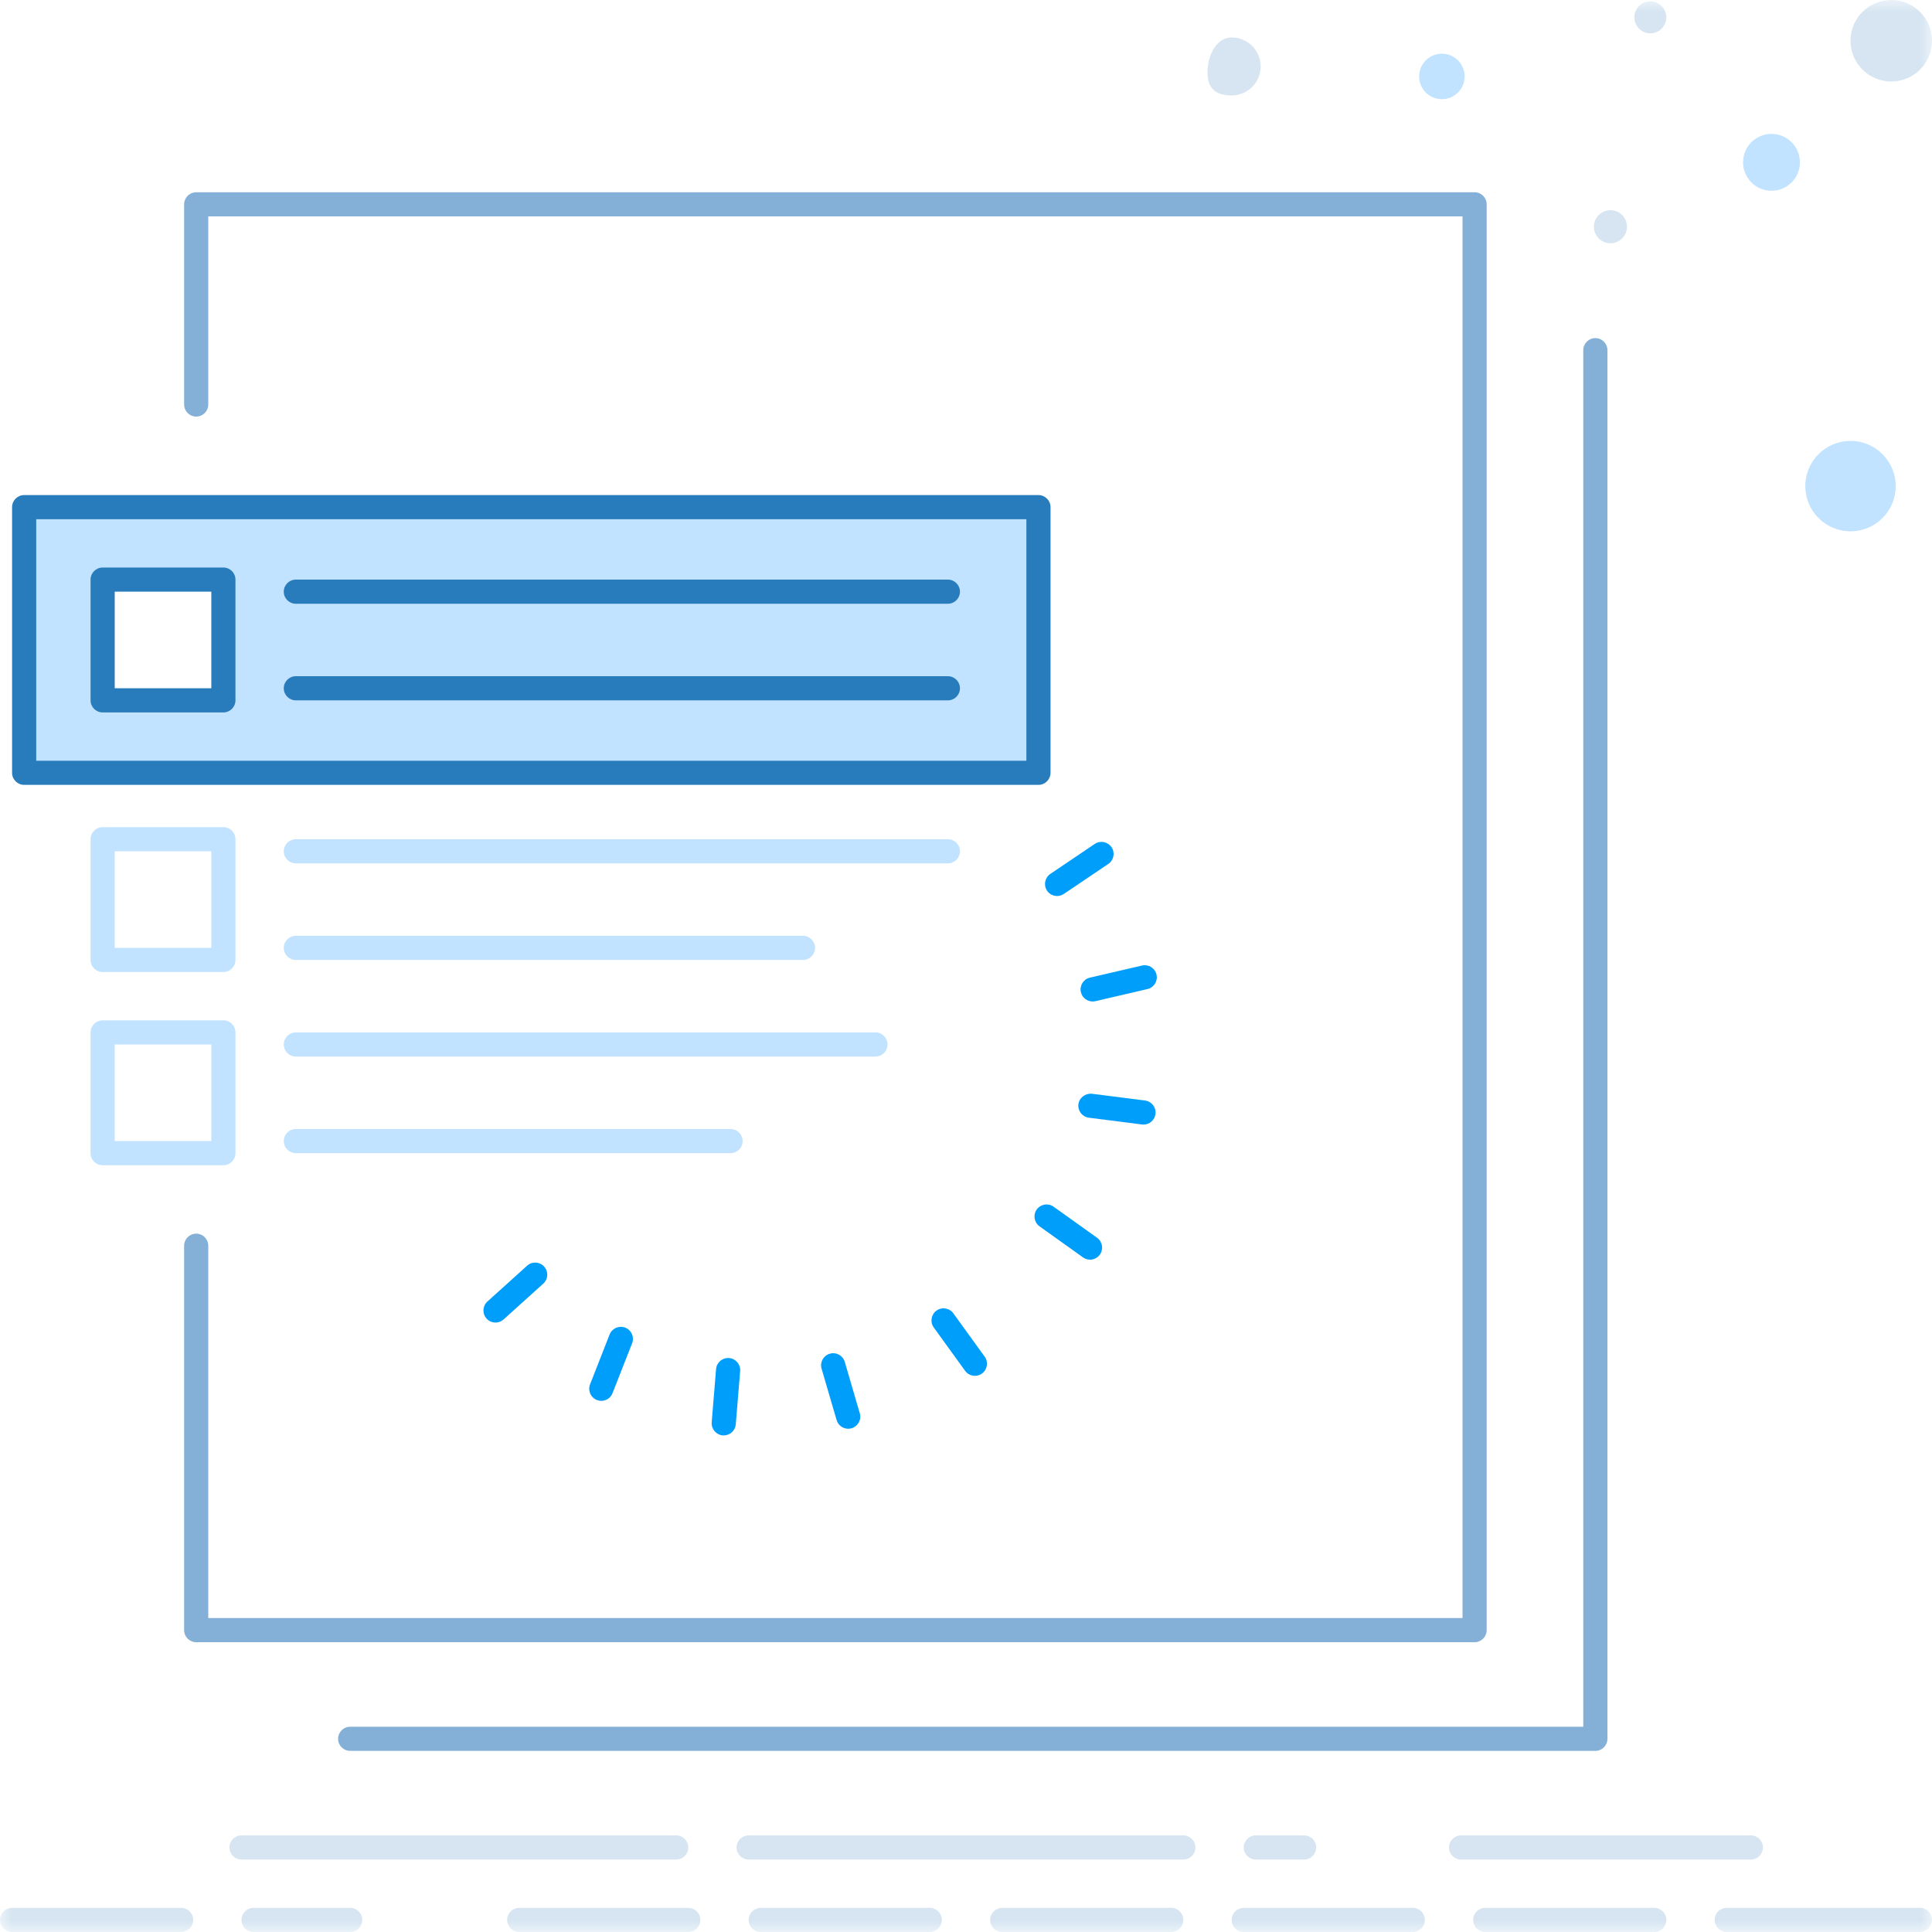 <svg width="80" height="80" viewBox="0 0 80 80" fill="none" xmlns="http://www.w3.org/2000/svg">
<g clip-path="url(#clip0_88_1807)">
<path fill-rule="evenodd" clip-rule="evenodd" d="M4 29H9V24H4V29ZM1 32H43V21H1V32Z" fill="#C1E3FF"/>
<mask id="mask0_88_1807" style="mask-type:alpha" maskUnits="userSpaceOnUse" x="0" y="0" width="80" height="80">
<path d="M40 80H80V9.91821e-05H0V80H40Z" fill="white"/>
</mask>
<g mask="url(#mask0_88_1807)">
<path fill-rule="evenodd" clip-rule="evenodd" d="M1.5 31.5H42.5V21.5H1.5V31.5ZM43 32.5H1C0.724 32.5 0.5 32.276 0.5 32V21C0.5 20.724 0.724 20.5 1 20.5H43C43.276 20.5 43.5 20.724 43.5 21V32C43.5 32.276 43.276 32.5 43 32.5Z" fill="#297CBB"/>
<path fill-rule="evenodd" clip-rule="evenodd" d="M4.75 39.25H8.75V35.25H4.75V39.25ZM9.25 40.25H4.25C3.974 40.25 3.75 40.026 3.75 39.75V34.75C3.75 34.474 3.974 34.25 4.25 34.25H9.25C9.526 34.25 9.75 34.474 9.75 34.75V39.75C9.75 40.026 9.526 40.25 9.25 40.25Z" fill="#C1E3FF"/>
<path fill-rule="evenodd" clip-rule="evenodd" d="M39.25 35.75H12.25C11.974 35.75 11.75 35.526 11.75 35.25C11.75 34.974 11.974 34.75 12.25 34.75H39.25C39.526 34.75 39.75 34.974 39.75 35.25C39.75 35.526 39.526 35.75 39.25 35.75Z" fill="#C1E3FF"/>
<path fill-rule="evenodd" clip-rule="evenodd" d="M33.25 39.75H12.25C11.974 39.75 11.75 39.526 11.75 39.25C11.75 38.974 11.974 38.75 12.25 38.75H33.25C33.526 38.75 33.75 38.974 33.75 39.25C33.75 39.526 33.526 39.75 33.25 39.75Z" fill="#C1E3FF"/>
<path fill-rule="evenodd" clip-rule="evenodd" d="M4.75 28.5H8.75V24.5H4.75V28.5ZM9.25 29.5H4.25C3.974 29.5 3.75 29.276 3.75 29V24C3.75 23.724 3.974 23.5 4.25 23.5H9.25C9.526 23.5 9.75 23.724 9.75 24V29C9.75 29.276 9.526 29.5 9.25 29.5Z" fill="#297CBB"/>
<path fill-rule="evenodd" clip-rule="evenodd" d="M39.25 25H12.25C11.974 25 11.75 24.776 11.75 24.5C11.75 24.224 11.974 24 12.25 24H39.25C39.526 24 39.75 24.224 39.75 24.5C39.75 24.776 39.526 25 39.25 25Z" fill="#297CBB"/>
<path fill-rule="evenodd" clip-rule="evenodd" d="M39.25 29H12.25C11.974 29 11.75 28.776 11.75 28.5C11.75 28.224 11.974 28 12.25 28H39.25C39.526 28 39.75 28.224 39.75 28.5C39.75 28.776 39.526 29 39.25 29Z" fill="#297CBB"/>
<path fill-rule="evenodd" clip-rule="evenodd" d="M4.75 47.25H8.75V43.25H4.75V47.25ZM9.25 48.25H4.25C3.974 48.25 3.75 48.026 3.75 47.75V42.75C3.75 42.474 3.974 42.25 4.25 42.25H9.25C9.526 42.25 9.75 42.474 9.75 42.75V47.75C9.75 48.026 9.526 48.25 9.25 48.25Z" fill="#C1E3FF"/>
<path fill-rule="evenodd" clip-rule="evenodd" d="M36.25 43.75H12.25C11.974 43.75 11.75 43.526 11.75 43.25C11.75 42.974 11.974 42.75 12.25 42.75H36.25C36.526 42.75 36.75 42.974 36.75 43.25C36.75 43.526 36.526 43.75 36.25 43.75Z" fill="#C1E3FF"/>
<path fill-rule="evenodd" clip-rule="evenodd" d="M30.25 47.75H12.25C11.974 47.75 11.75 47.526 11.75 47.25C11.75 46.974 11.974 46.75 12.25 46.75H30.25C30.526 46.75 30.75 46.974 30.75 47.25C30.75 47.526 30.526 47.75 30.25 47.75Z" fill="#C1E3FF"/>
<path fill-rule="evenodd" clip-rule="evenodd" d="M61.06 68H8.124C7.848 68 7.624 67.776 7.624 67.5V51.583C7.624 51.306 7.848 51.083 8.124 51.083C8.4 51.083 8.624 51.306 8.624 51.583V67H60.56V8.961H8.624V16.75C8.624 17.026 8.4 17.25 8.124 17.25C7.848 17.25 7.624 17.026 7.624 16.75V8.461C7.624 8.185 7.848 7.961 8.124 7.961H61.06C61.336 7.961 61.56 8.185 61.56 8.461V67.5C61.56 67.776 61.336 68 61.06 68Z" fill="#84B0D7"/>
<path fill-rule="evenodd" clip-rule="evenodd" d="M24.898 58.007C24.837 58.007 24.775 57.995 24.715 57.971C24.459 57.871 24.332 57.581 24.433 57.324L25.243 55.258C25.344 55.001 25.634 54.876 25.891 54.975C26.148 55.075 26.275 55.367 26.174 55.623L25.363 57.69C25.286 57.886 25.098 58.007 24.898 58.007Z" fill="#009EFB"/>
<path fill-rule="evenodd" clip-rule="evenodd" d="M29.969 59.437C29.955 59.437 29.942 59.437 29.927 59.436C29.653 59.413 29.448 59.171 29.47 58.896L29.651 56.69C29.674 56.416 29.91 56.215 30.19 56.233C30.465 56.256 30.67 56.497 30.648 56.772L30.467 58.978C30.446 59.239 30.227 59.437 29.969 59.437Z" fill="#009EFB"/>
<path fill-rule="evenodd" clip-rule="evenodd" d="M35.122 59.161C34.905 59.161 34.706 59.019 34.642 58.801L34.02 56.674C33.942 56.409 34.095 56.131 34.36 56.054C34.624 55.976 34.902 56.128 34.98 56.393L35.602 58.521C35.68 58.786 35.527 59.063 35.262 59.141C35.215 59.155 35.168 59.161 35.122 59.161Z" fill="#009EFB"/>
<path fill-rule="evenodd" clip-rule="evenodd" d="M40.369 56.97C40.214 56.97 40.061 56.898 39.963 56.763L38.665 54.969C38.504 54.745 38.554 54.432 38.778 54.27C39.001 54.108 39.314 54.158 39.476 54.383L40.774 56.177C40.935 56.401 40.885 56.713 40.661 56.875C40.573 56.939 40.471 56.97 40.369 56.97Z" fill="#009EFB"/>
<path fill-rule="evenodd" clip-rule="evenodd" d="M43.772 37.102C43.611 37.102 43.453 37.025 43.356 36.882C43.203 36.653 43.263 36.342 43.492 36.187L45.331 34.945C45.56 34.792 45.871 34.851 46.026 35.08C46.181 35.309 46.12 35.62 45.892 35.774L44.05 37.017C43.965 37.074 43.867 37.102 43.772 37.102Z" fill="#009EFB"/>
<path fill-rule="evenodd" clip-rule="evenodd" d="M45.136 52.16C45.035 52.16 44.934 52.13 44.846 52.067L43.045 50.78C42.82 50.619 42.768 50.307 42.929 50.082C43.09 49.858 43.403 49.806 43.626 49.966L45.427 51.253C45.652 51.414 45.704 51.726 45.543 51.951C45.446 52.087 45.292 52.16 45.136 52.16Z" fill="#009EFB"/>
<path fill-rule="evenodd" clip-rule="evenodd" d="M47.35 46.566C47.329 46.566 47.308 46.565 47.287 46.562L45.088 46.282C44.814 46.247 44.621 45.997 44.655 45.723C44.69 45.45 44.945 45.264 45.214 45.29L47.412 45.57C47.686 45.605 47.88 45.855 47.846 46.129C47.813 46.381 47.598 46.566 47.35 46.566Z" fill="#009EFB"/>
<path fill-rule="evenodd" clip-rule="evenodd" d="M45.243 41.469C45.015 41.469 44.81 41.313 44.757 41.082C44.694 40.813 44.862 40.544 45.13 40.482L47.288 39.981C47.557 39.919 47.826 40.086 47.888 40.355C47.951 40.624 47.783 40.893 47.514 40.955L45.357 41.456C45.319 41.465 45.281 41.469 45.243 41.469Z" fill="#009EFB"/>
<path fill-rule="evenodd" clip-rule="evenodd" d="M20.518 54.764C20.382 54.764 20.246 54.708 20.147 54.599C19.962 54.394 19.978 54.078 20.183 53.893L21.826 52.41C22.03 52.225 22.347 52.241 22.532 52.446C22.717 52.651 22.701 52.967 22.496 53.152L20.853 54.635C20.757 54.722 20.638 54.764 20.518 54.764Z" fill="#009EFB"/>
<path fill-rule="evenodd" clip-rule="evenodd" d="M28 77H10C9.724 77 9.5 76.776 9.5 76.5C9.5 76.224 9.724 76 10 76H28C28.276 76 28.5 76.224 28.5 76.5C28.5 76.776 28.276 77 28 77ZM49 77H31C30.724 77 30.5 76.776 30.5 76.5C30.5 76.224 30.724 76 31 76H49C49.276 76 49.5 76.224 49.5 76.5C49.5 76.776 49.276 77 49 77ZM54 77H52C51.724 77 51.5 76.776 51.5 76.5C51.5 76.224 51.724 76 52 76H54C54.276 76 54.5 76.224 54.5 76.5C54.5 76.776 54.276 77 54 77Z" fill="#D6E5F1"/>
<path fill-rule="evenodd" clip-rule="evenodd" d="M72.5 77H60.5C60.224 77 60 76.776 60 76.5C60 76.224 60.224 76 60.5 76H72.5C72.776 76 73 76.224 73 76.5C73 76.776 72.776 77 72.5 77Z" fill="#D6E5F1"/>
<path fill-rule="evenodd" clip-rule="evenodd" d="M7.5 80H0.5C0.224 80 0 79.776 0 79.5C0 79.224 0.224 79 0.5 79H7.5C7.776 79 8 79.224 8 79.5C8 79.776 7.776 80 7.5 80ZM14.5 80H10.5C10.224 80 10 79.776 10 79.5C10 79.224 10.224 79 10.5 79H14.5C14.776 79 15 79.224 15 79.5C15 79.776 14.776 80 14.5 80Z" fill="#D6E5F1"/>
<path fill-rule="evenodd" clip-rule="evenodd" d="M28.5 80H21.5C21.224 80 21 79.776 21 79.5C21 79.224 21.224 79 21.5 79H28.5C28.776 79 29 79.224 29 79.5C29 79.776 28.776 80 28.5 80ZM38.5 80H31.5C31.224 80 31 79.776 31 79.5C31 79.224 31.224 79 31.5 79H38.5C38.776 79 39 79.224 39 79.5C39 79.776 38.776 80 38.5 80ZM48.5 80H41.5C41.224 80 41 79.776 41 79.5C41 79.224 41.224 79 41.5 79H48.5C48.776 79 49 79.224 49 79.5C49 79.776 48.776 80 48.5 80ZM58.5 80H51.5C51.224 80 51 79.776 51 79.5C51 79.224 51.224 79 51.5 79H58.5C58.776 79 59 79.224 59 79.5C59 79.776 58.776 80 58.5 80ZM68.5 80H61.5C61.224 80 61 79.776 61 79.5C61 79.224 61.224 79 61.5 79H68.5C68.776 79 69 79.224 69 79.5C69 79.776 68.776 80 68.5 80ZM79.5 80H71.5C71.224 80 71 79.776 71 79.5C71 79.224 71.224 79 71.5 79H79.5C79.776 79 80 79.224 80 79.5C80 79.776 79.776 80 79.5 80Z" fill="#D6E5F1"/>
<path fill-rule="evenodd" clip-rule="evenodd" d="M66.06 72.5H14.5C14.224 72.5 14 72.276 14 72C14 71.724 14.224 71.5 14.5 71.5H65.56V14.5C65.56 14.224 65.784 14 66.06 14C66.336 14 66.56 14.224 66.56 14.5V72C66.56 72.276 66.336 72.5 66.06 72.5Z" fill="#84B0D7"/>
<path fill-rule="evenodd" clip-rule="evenodd" d="M76.626 1.687C76.626 2.619 77.38 3.374 78.312 3.374C79.245 3.374 80.001 2.619 80.001 1.687C80.001 0.755 79.245 9.91821e-05 78.312 9.91821e-05C77.38 9.91821e-05 76.626 0.755 76.626 1.687Z" fill="#D6E5F1"/>
<path fill-rule="evenodd" clip-rule="evenodd" d="M74.754 20.129C74.754 21.163 75.592 22.001 76.626 22.001C77.659 22.001 78.497 21.163 78.497 20.129C78.497 19.095 77.659 18.257 76.626 18.257C75.592 18.257 74.754 19.095 74.754 20.129Z" fill="#C1E3FF"/>
<path fill-rule="evenodd" clip-rule="evenodd" d="M67.675 0.718C67.675 1.083 67.971 1.38 68.336 1.38C68.701 1.38 68.998 1.083 68.998 0.718C68.998 0.353 68.701 0.057 68.336 0.057C67.971 0.057 67.675 0.353 67.675 0.718Z" fill="#D6E5F1"/>
<path fill-rule="evenodd" clip-rule="evenodd" d="M72.176 6.722C72.176 7.372 72.703 7.899 73.354 7.899C74.004 7.899 74.531 7.372 74.531 6.722C74.531 6.072 74.004 5.544 73.354 5.544C72.703 5.544 72.176 6.072 72.176 6.722Z" fill="#C1E3FF"/>
<path fill-rule="evenodd" clip-rule="evenodd" d="M60.647 3.165C60.647 3.686 60.225 4.107 59.705 4.107C59.184 4.107 58.763 3.686 58.763 3.165C58.763 2.644 59.184 2.223 59.705 2.223C60.225 2.223 60.647 2.644 60.647 3.165Z" fill="#C1E3FF"/>
<path fill-rule="evenodd" clip-rule="evenodd" d="M67.37 9.388C67.37 9.766 67.063 10.073 66.685 10.073C66.307 10.073 66 9.766 66 9.388C66 9.01 66.307 8.703 66.685 8.703C67.063 8.703 67.37 9.01 67.37 9.388Z" fill="#D6E5F1"/>
<path fill-rule="evenodd" clip-rule="evenodd" d="M52.201 2.752C52.201 3.415 51.664 3.951 51.001 3.951C50.339 3.951 50 3.663 50 3C50 2.337 50.339 1.552 51.001 1.552C51.664 1.552 52.201 2.089 52.201 2.752Z" fill="#D6E5F1"/>
</g>
</g>
<defs>
<clipPath id="clip0_88_1807">
<rect width="80" height="80" fill="white"/>
</clipPath>
</defs>
</svg>
